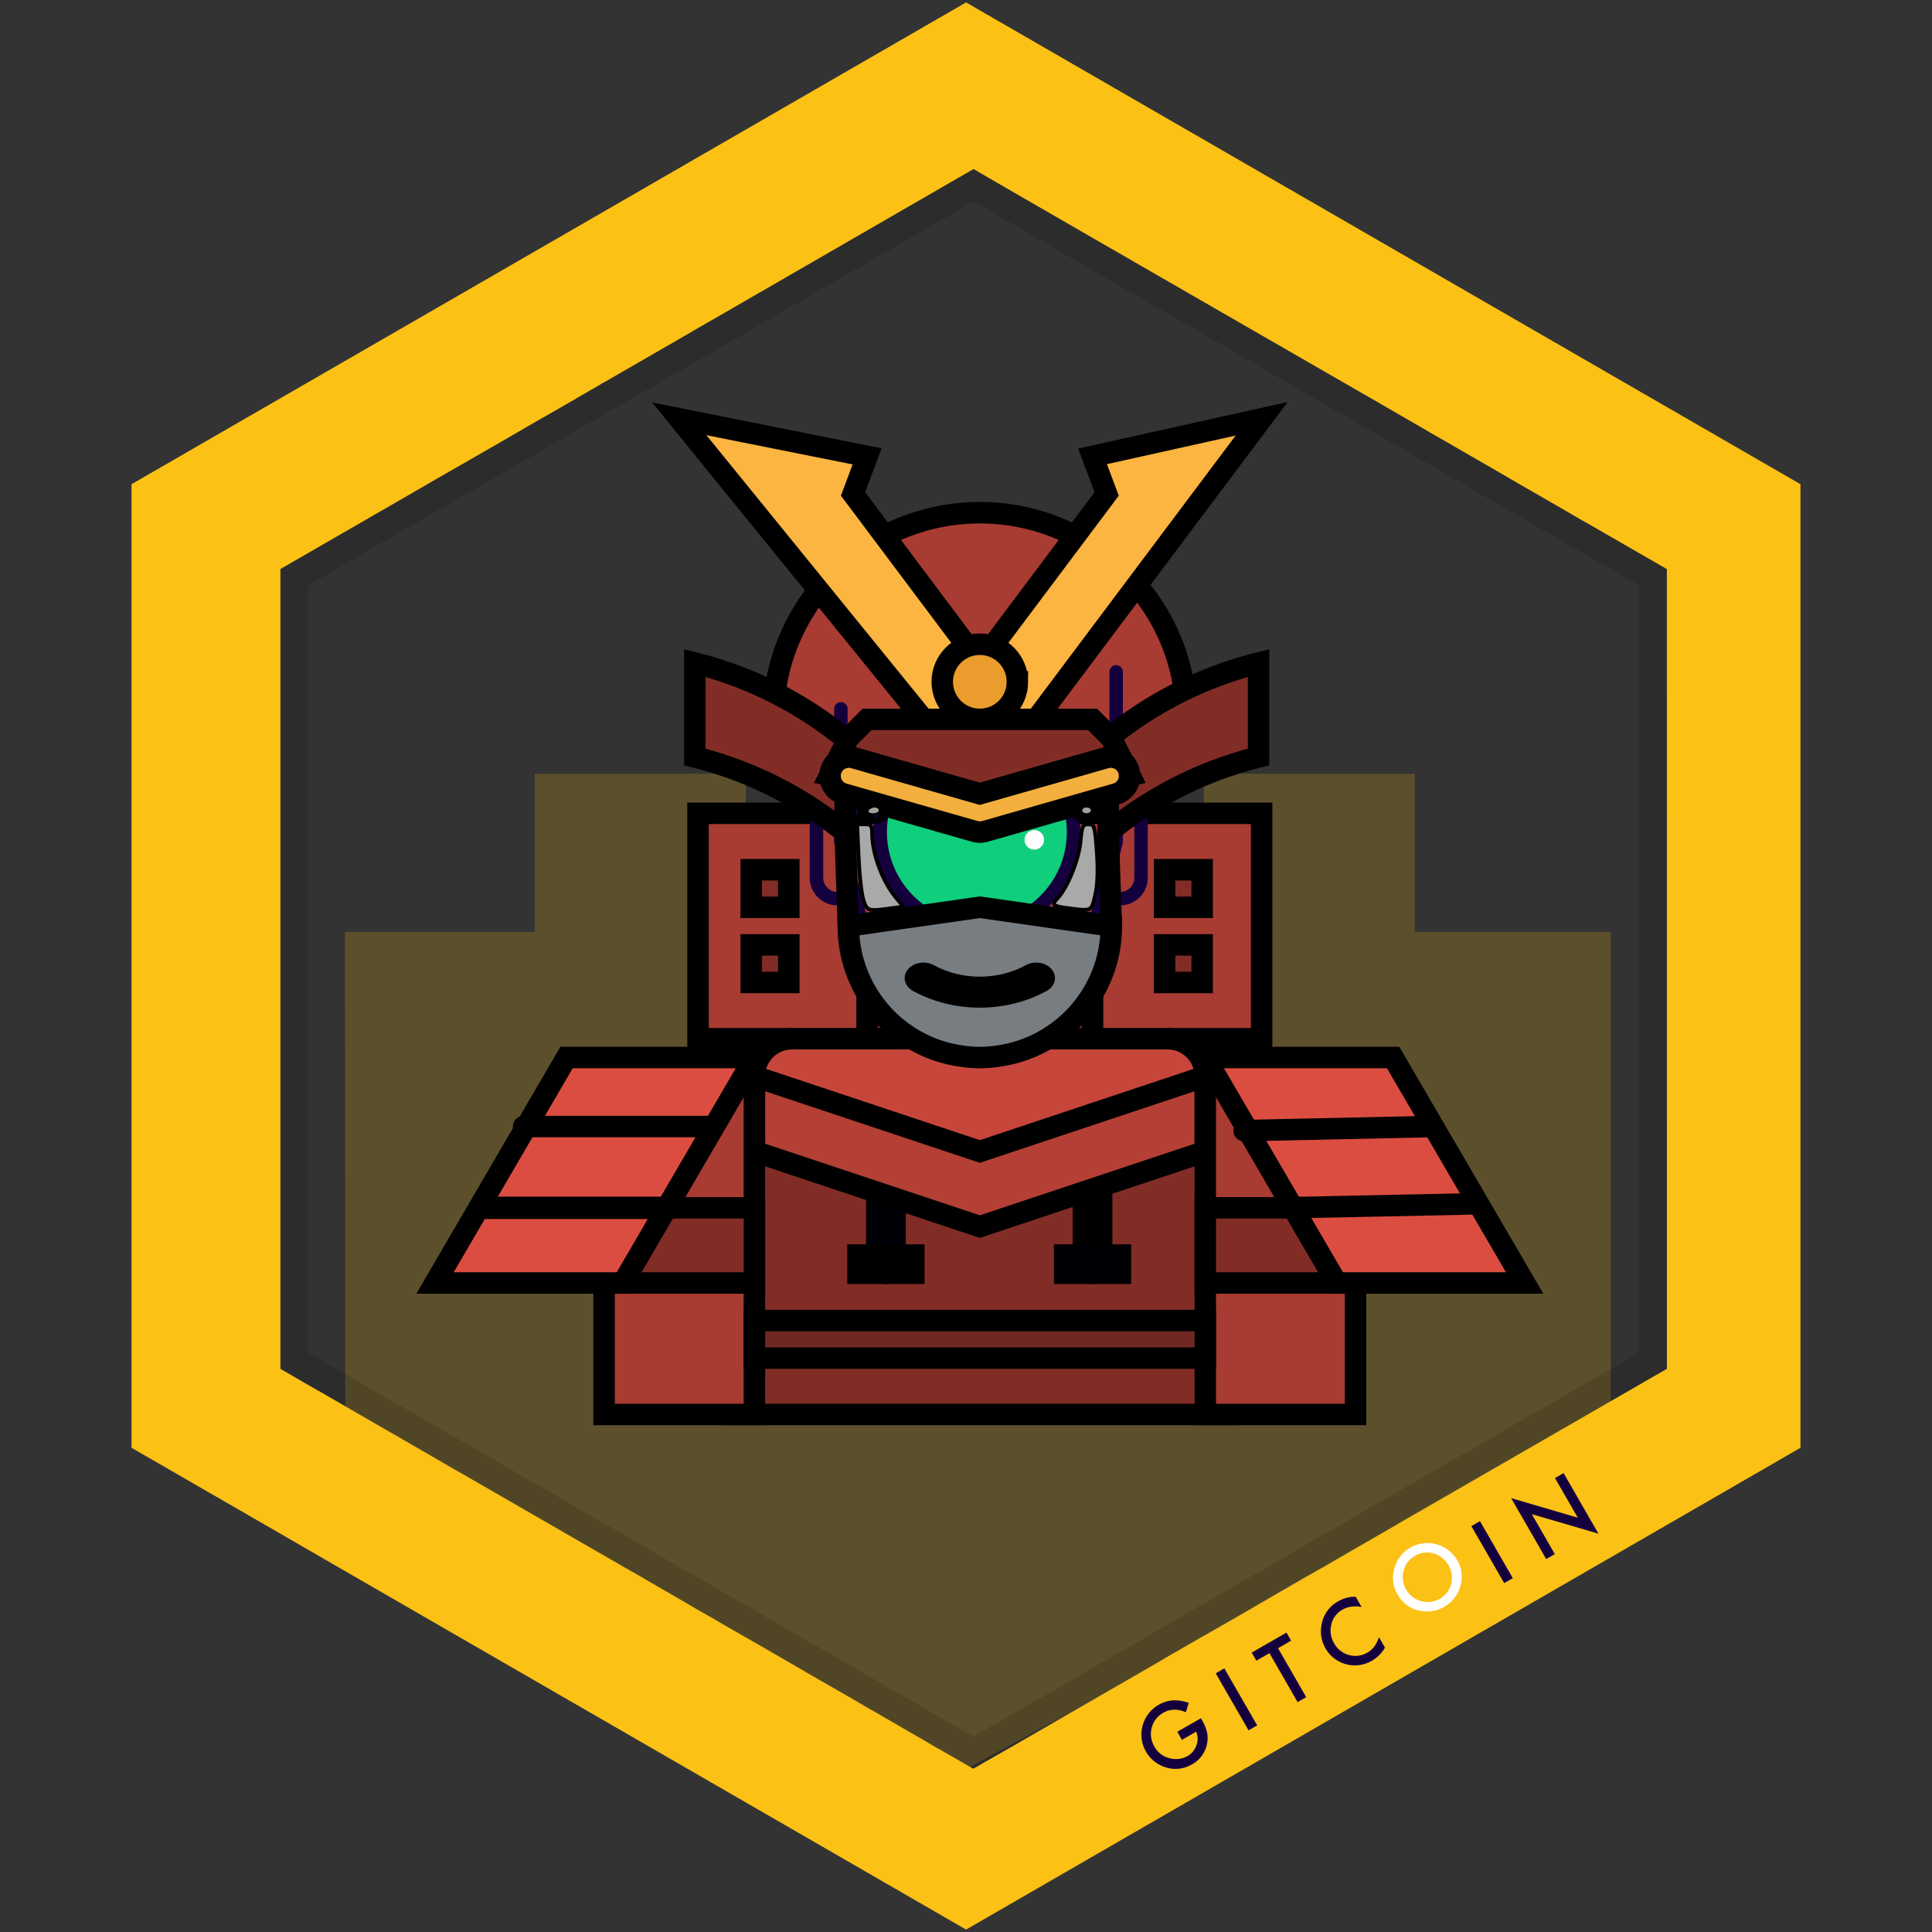 <svg xmlns:osb="http://www.openswatchbook.org/uri/2009/osb" xmlns="http://www.w3.org/2000/svg" width="100%" height="100%" viewBox="0 0 1200 1200" version="1.1" xml:space="preserve" id="svg140" fill-rule="evenodd" clip-rule="evenodd" stroke-linecap="round" stroke-miterlimit="10"><rect x="0" y="0" width="1200" height="1200" fill="#333333" stroke="none"/><defs id="defs144"><linearGradient id="linearGradient2514" osb:paint="solid"><stop offset="0" id="stop2512" stop-color="#000" stop-opacity="1"/></linearGradient><clipPath id="_clip1"><path id="rect4" d="M4-1h756v840H4z"/></clipPath><style id="style2047">.cls-7{fill:#15003e}</style></defs><path d="M-.001 0h1199.999v1199.999H-.001z" id="rect2" fill="none" stroke-width="1.506"/><path d="M214.29 578.87h117.85v-98.26h131.03v98.26h73.08v-98.26h130.88v98.26h80.57v-98.26h131.02v98.26h121.75V881.5l-398 216-388-224z" style="isolation:isolate" id="polygon2053" opacity=".21" fill="#fbc115"/><path d="M600.05 1.5L81.69 300.75v598.5l101.78 58.73 1.87 1.12 414.71 239.4 518.26-299.25v-598.5zm435.31 848.7l-9.63 5.52-8.42 4.86-24.78 14.31-.56.37h-.09l-33.58 19.36-17.67 10.19-28.52 16.46-14.59 8.42-27.78 16-10.38 6.08-3.55 2-35.34 20.43-2.24 1.22-1.22.74-.47.28-.18.1-4 2.24-3 1.69-2 1.21-5.15 2.9-3.27 2-3.47 1.92-4.95 2.9-2.34 1.31-.1.09-4.3 2.52h-.09l-4.3 2.53-11.79 6.83-7.48 4.3-5.89 3.36-2 1.13-2.15 1.31h-.1l-3.64 2.05-21.79 12.53-4.08 2.44-6.26 3.65-6.18 3.56-6.92 4-22.91 13.18-36 20.76-2.25 1.31-4.67 2.71-6.45 3.74-.85.47-16.92 9.63-2.9 1.69-.28.18-1.31.75-1.78 1-.18.09-.19-.1-.1.06-1.31-.75-12-6.92-8-4.58-.28-.1-8.51-5-1.59-.94-.47-.28-5.7-3.27-1.59-.94-31.42-18.14-.38-.28-19.35-11.13-11.57-6.65-3.58-2.09-17.42-10.12-29.87-17.15-4.05-2.36-.73-.4-.3-.2-1.19-.69-2.89-1.68-1.69-.94-8.32-4.77-12.44-7.29-8.2-4.71-17.86-10.38-.37-.18-1.77-.94-1-.65-1.4-.75-.65-.38-6.45-3.74-50.32-29-31.6-18.23-12.16-7-4.3-2.44-14.87-8.6-17.58-10.19-5-2.9-6.45-3.65-40.4-23.38-1.4-.75-7-4-16.08-9.35-.66-.37V353.44l14.4-8.32 39.56-22.82 27.87-16.08 9.35-5.43 22.26-12.81h.09l26.33-15.15 3.78-2.19.57-.34.09-.09 1.91-1.08 6.87-4 3.83-2.19 1-.58 3.29-1.9 1.2-.67 11.15-6.39 7.25-4.17 6.83-4 1.4-.77.63-.37 2.18-1.29 2.8-1.59 3.93-2.33 2.34-1.41h.09l.94-.46 4.95-2.9 2.51-1.45 4.5-2.62.51-.27 4.64-2.68 32.92-19 4.29-2.53 4.87-2.81 7.12-4.06 20.35-11.75.3-.18.84-.48 136.26-78.68 4.4-2.53h.05l.13-.07 9.91 5.8 60.69 35.07 24.32 14 14 8.09 33.28 19.19 2.18 1.24 9.75 5.63 33 19 49.58 28.56 1 .57 8.14 4.67 14.22 8.23 12.89 7.45 7.48 4.3.84.56 16.93 9.73 35.34 20.41.23.18 10.81 6.23 8.42 4.86 4.73 2.73 4.58 2.62 1 .56 7.2 4.21 6.73 3.93 5 2.81 48.35 27.86z" id="path2129" fill="#fbc115"/><path style="isolation:isolate" d="M611.82 1094.13h.09l5.24-3 17.49-10.1 4.67-2.71 1.69-.94.37-.18 3.37-2 22.07-12.7 3.74-2.16 4-2.33.09-.1 3.65-2 9.16-5.33 11.69-6.74 1.31-.75 4.68-2.71 3.34-1.88 3.74-2.15.09-.09.19-.1 32.73-19 .56-.28 5.89-3.37 21.79-12.53 5.33-3.08.38-.28 3.93-2.25 4.39-2.52a.09.09 0 0 0 .09-.1l2.29-1.25 3.09-1.77 1.87-1.12 6-3.56.66-.37h.09l2.25-1.31 3-1.68.47-.29 1.4-.84 1.31-.75 9.44-5.42.38-.19.18-.18 1.69-.84 7.29-4.21v-.1l.56-.37.47-.19.47-.28.28-.09 3.83-2.25.75-.46.66-.38.46-.35 11.79-6.73 8.13-4.86 14.4-8.33h.1l.18-.18 4.21-2.43 11.51-6.64.37-.28 9.82-5.62 7.67-4.39 28.33-16.27 1-.66.94-.37.28-.09 2.27-1.15 4.4-2.53 1.31-.74 4.39-2.53 13.84-8 1.5-.84 18.05-10.38 1.87-1.12 29.36-16.93 8.23-4.77 1.21-.65 3.09-1.78 10.19-5.8.1-.09V353.31l-26.37-15.25-18.17-10.47-4.12-2.34-7.29-4.12-18-10.38-.18-.09-5.05-2.9-8.61-5-3.74-2.15-2.43-1.49-2.43-1.31v-.1l-.15-.1-57-32.86-16-9.16-6.73-3.93-4.21-2.43-4.58-2.72-.47-.18-3.92-2.34-3.84-2.25-.26-.14-20.5-11.68-9.73-5.71-52.34-30.19-11.93-6.87-10.35-6L713.74 168l-104.16-60-4.9-2.87-13.34 7.69-56.76 32.78-2.53 1.5-1.77 1-53.5 30.86-.46.28h-.1l-12.25 7-1.14.66-6.15 3.66-14.21 8.12-2.25 1.3-14 8.1-6 3.55-4.12 2.43-3.55 2.06-7.3 4.2-15.52 8.89-1.08.57-5 2.89-10.27 6-9.47 5.45-.35.21-.28.16-8.23 4.74-7.2 4.17h-.05l-4.63 2.67-5.33 3.08h-.09l-1.14.64-4.49 2.57-.92.53-.1.06-.08.08-5.42 3.18-5.2 2.94-2 1.17-.28.18-4.06 2.34-5.39 3.14-19.35 11.12-1.41.85-7.67 4.48-21.22 12.25-16.37 9.45-5.42 3.09-2.37 1.28h-.09l-7.2 4.3-52.93 30.5v496.94l.28.19.74.38.85.46 31.88 18.43 30.86 17.8.19.1 2.43 1.4a.31.31 0 0 0 .19.09l2.71 1.59.19.1.37.18 6.74 4 12.43 7.2 9.54 5.51 17.4 10.1c.09 0 .09 0 .18.1l9.73 5.61h.12l2 1.12.09.09 4.67 2.72.85.46 7.66 4.4 19.49 11.23 23.47 13.65 16 9.26 3.46 2.06 1.41.75.46.28 12.16 6.92.37.28.75.37.75.47 3.27 1.87.85.47 2.24 1.4 2.43 1.4 2.15 1.22 3.65 2.06 3.46 2 11.36 6.54 20.85 12.06.28.19.54.36.59.34.44.26 1.33.72 8.7 5 6.45 3.65 5.71 3.27 11.73 6.82 3.51 2 .85.47 4.11 2.43 5.8 3.37 3.15 1.83 3.6 2.09h.08l5 2.81 14.12 8.13 29.65 17.21 41.89 24.13 9.63 5.61 2 1.11 4.39-2.56zm-39.46-34.18l-11.5-6.64-5.7-3.27-16.93-9.82-6.73-3.83-6.46-3.74-49.18-28.34-7.2-4.21-.47-.28-16.72-9.63-19.27-11-8.41-4.87-5.43-3.18-2.33-1.4-4-2.34-2-1.12-16.36-9.44-2.9-1.69-1.78-1-14-8.13-32.02-18.52-36.56-21.1-2.81-1.59-13.65-7.85-4-2.34-28-16.09-45.91-26.56-8.42-4.77-3.65-2.15-2.15-1.21-6.26-3.65V363.5l36.56-21.13 27.87-16.09 8.7-5.05h.09l.56-.37 29.93-17.3h.09l12.72-7.39h.09l16.74-9.63 11.69-6.73 4-2.34h.1l7.1-4.12 4.3-2.52h.1l27.86-16.09c.1-.09.1-.09.19-.09l7.3-4.21 3.27-1.87 1.87-1.12 2.78-1.55 1.59-.94 2.53-1.4.37-.19 75.09-43.39 125.18-72.28 4.4-2.53 5 2.9 157.39 90.8 65.27 37.69.47.28 3 1.68 1 .57 4.12 2.43 3.27 1.87 11.5 6.64 18.11 10.47 65.65 37.78 13.19 7.58 5.14 3 .38.28 7.2 4.11 1.77 1 5 2.9 5 2.9 40.78 23.45v476.69l-4.86 2.81-3 1.68-5.43 3.18-71 41-10.1 5.8-17.68 10.19-15.9 9.16-29.13 16.8-12 6.92-6.74 3.83-27.4 15.81-.65.46-1.5.85-1.68 1-5.33 3-8.29 4.82-2.06 1.21-.47.28-7.57 4.4-.85.46-36.56 21-.75.46-7.39 4.21-.74.47-8.51 5-20.11 11.6-14.4 8.32-15.71 9.08-10.29 5.89-27.77 16.08-11.53 6.61-.56.38h-.18l-7 4.11-2.62 1.4-17.48 10.1z" id="path2131" opacity=".13"/><path class="cls-7" d="M731.27 1075.63l14.64-8.41.66 1.15a27.93 27.93 0 0 1 3.14 7.62 17.62 17.62 0 0 1 0 7.12 18.55 18.55 0 0 1-9.35 12.77 20 20 0 0 1-15.83 2 21.3 21.3 0 0 1-4.86-39 20.93 20.93 0 0 1 8.73-2.77 25.76 25.76 0 0 1 9.93 1.59l-1.76 5.8q-7.7-3.3-14 .31a14.57 14.57 0 0 0-7.21 9.31 15 15 0 0 0 1.69 11.74 14.44 14.44 0 0 0 9.85 7.3 14.7 14.7 0 0 0 10.67-1.4 12.34 12.34 0 0 0 5.55-6.73 11 11 0 0 0-.17-8.43l-8.85 5.08z" id="path2133" fill="#15003e"/><path d="M755.104 1039.317l5.346-3.08 20.41 35.42-5.347 3.08z" class="cls-7" id="rect2135" fill="#15003e"/><path d="M780.34 1031.49l-2.9-5.02 21.61-12.44 2.88 5.02-8.11 4.67 17.49 30.41-5.33 3.07-17.5-30.39z" class="cls-7" id="polygon2137" fill="#15003e"/><path class="cls-7" d="M842.06 991.8l3.64 6.32q-6.88-1.22-11.83 1.64a14.15 14.15 0 0 0-6.95 9.21 15.27 15.27 0 0 0 1.74 11.72 14.86 14.86 0 0 0 9.17 7.25 14.43 14.43 0 0 0 11.45-1.48 13.25 13.25 0 0 0 4.25-3.68 15 15 0 0 0 1.57-2.55 30.42 30.42 0 0 0 1.41-3.32l3.72 6.46a22.38 22.38 0 0 1-8.15 8.16 21 21 0 0 1-28.79-7.66 21.08 21.08 0 0 1-2.45-14.65 20.46 20.46 0 0 1 10.51-14.72 20.78 20.78 0 0 1 10.71-2.73" id="path2139" fill="#15003e"/><path d="M867.98 990.21a20 20 0 0 1-1.91-16 20.93 20.93 0 0 1 10-13 21.4 21.4 0 0 1 29 7.83 20.11 20.11 0 0 1 2 16.11 21.63 21.63 0 0 1-25.15 15.35q-9-1.78-13.94-10.31m5.41-3a14.8 14.8 0 0 0 9.51 7.37 15.11 15.11 0 0 0 18.45-10.69 15.88 15.88 0 0 0-10.89-19 14.38 14.38 0 0 0-11.54 1.5 14.53 14.53 0 0 0-7.11 9.23 14.8 14.8 0 0 0 1.58 11.6" id="path2141" fill="#fff"/><path d="M913.882 947.896l5.345-3.083 20.416 35.405-5.345 3.083z" class="cls-7" id="rect2143" fill="#15003e"/><path d="M971.17 914.97l21.64 37.6-41.37-12.1 14.28 24.8-5.34 3.08-21.78-37.84 41.41 12.16-14.18-24.63z" class="cls-7" id="polygon2145" fill="#15003e"/><g id="g2650" transform="matrix(.7 0 0 .7 -550.784 161.28)"><path id="path1346" d="M1406.211 491.259h500.086v200.034h-500.085zm0 0" fill="#a83b32" stroke="#000" stroke-width="19.05" stroke-miterlimit="9.52" stroke-dasharray="none" stroke-opacity="1"/><path id="path1348" d="M1839.62 424.58h-66.678l16.67 33.339-133.358 33.339-133.356-33.339 16.67-33.339h-66.678v-16.67c0-101.263 82.094-183.365 183.364-183.365 101.271 0 183.366 82.102 183.366 183.365zm0 0" fill="#a83b32" stroke="#000" stroke-width="19.05" stroke-miterlimit="9.52" stroke-dasharray="none" stroke-opacity="1"/><g transform="matrix(.996 0 0 .996 1145.124 265.525)" id="g76"><g id="g18" transform="matrix(2 0 0 2 407.482 371.127)"><path id="path16" d="M0-25.122h96.423l8.171 3.119L98.449 0H6.068z" fill="#25e899" fill-rule="nonzero"/></g><g id="g22" transform="matrix(2 0 0 2 578.262 371.128)"><path id="path20" d="M0 27.197h-66.263c-7.212 0-13.058-5.847-13.058-13.059V0h92.38v14.138c0 7.212-5.847 13.059-13.059 13.059z" fill="#eff4ee" fill-rule="nonzero" stroke="#15003e" stroke-width="6"/></g><g id="g26" transform="matrix(2 0 0 2 478.127 173.849)"><path id="path24" d="M0 73.517c-14.503-6.369-24.631-20.859-24.631-37.714A41.004 41.004 0 0 1-15.23 9.615C-7.678.465 39.825 0 47.368 8.515A41.014 41.014 0 0 1 57.71 35.803c0 16.854-10.127 31.342-24.627 37.712" fill="#0fce7c" fill-rule="nonzero"/></g><g id="g30" transform="matrix(2 0 0 2 472.923 197.037)"><path id="path28" d="M0 61.921c-14.351-6.982-24.241-21.705-24.241-38.737A42.85 42.85 0 0 1-17.472 0" fill="none" stroke="#15003e" stroke-width="6"/></g><g id="g34" transform="matrix(2 0 0 2 580.011 320.439)"><path id="path32" d="M0-63.965a42.86 42.86 0 0 1 8.322 25.448C8.322-21.662-1.364-7.069-15.473 0" fill="none" stroke="#15003e" stroke-width="6"/></g><g id="g38" transform="matrix(2 0 0 2 389.371 248.5)"><path id="path36" d="M0 1.773C0-32.09 27.451-59.541 61.314-59.541s61.315 27.451 61.315 61.314l-15.125 59.541h-92.38z" fill="none" stroke="#15003e" stroke-width="6"/></g><g id="g42" transform="matrix(0 -2 -2 0 447.724 191.919)"><path id="path40" d="M-29.176 29.176h58.352" fill="none" stroke="#15003e" stroke-width="6"/></g><g id="g46" transform="matrix(0 -2 -2 0 709.457 175.443)"><path id="path44" d="M-37.414 37.414h74.828" fill="none" stroke="#15003e" stroke-width="6"/></g><g id="g50" transform="matrix(2 0 0 2 398.923 218.159)"><path id="path48" d="M0 42.266h-6.329c-5.121 0-9.311-4.19-9.311-9.31V9.31c0-5.12 4.19-9.31 9.311-9.31h2.684" fill="none" stroke="#15003e" stroke-width="6"/></g><g id="g54" transform="matrix(2 0 0 2 625.515 218.159)"><path id="path52" d="M0 42.266h6.33c5.12 0 9.31-4.19 9.31-9.31V9.31C15.64 4.19 11.45 0 6.33 0H3.645" fill="none" stroke="#15003e" stroke-width="6"/></g><g id="g58" transform="matrix(2 0 0 2 390.69 179.244)"><path id="path56" d="M0 26.145C15.772 9.991 37.56 0 61.626 0c22.757 0 43.476 8.933 58.998 23.562" fill="none" stroke="#15003e" stroke-width="6"/></g><g id="g62" transform="matrix(2 0 0 2 407.482 320.875)"><path id="path60" d="M0 0h104.594" fill="none" stroke="#15003e" stroke-width="6"/></g><g id="g66" transform="matrix(2 0 0 2 555.037 218.159)"><path id="path64" d="M0 0c0 5.932-4.809 10.74-10.74 10.74-5.932 0-10.74-4.808-10.74-10.74s4.808-10.74 10.74-10.74C-4.809-10.74 0-5.932 0 0" fill="#fff" fill-rule="nonzero"/></g><g id="g70" transform="matrix(2 0 0 2 570.386 250.272)"><path id="path68" d="M0 0a4.343 4.343 0 1 1-8.686 0A4.343 4.343 0 0 1 0 0" fill="#fff" fill-rule="nonzero"/></g><g id="g74" transform="matrix(2 0 0 2 586.175 338.003)"><path id="path72" d="M0 8c-5.29 0-5.29-8-10.581-8-5.29 0-5.29 8-10.58 8-5.292 0-5.292-8-10.584-8-5.294 0-5.294 8-10.587 8-5.292 0-5.292-8-10.584-8-5.296 0-5.296 8-10.591 8-5.296 0-5.296-8-10.591-8" fill="none" stroke="#15003e" stroke-width="6"/></g></g><path id="path1350" d="M1872.959 1024.684H1439.55V707.962h33.34l33.338-16.67h300.052l33.34 16.67h33.338zm0 0" fill="#812d26" stroke="#000" stroke-width="19.05" stroke-miterlimit="9.52" stroke-dasharray="none" stroke-opacity="1"/><path id="path1352" d="M1572.907 907.997c-9.206 0-16.67-7.456-16.67-16.67V807.98c0-9.206 7.464-16.67 16.67-16.67 9.206 0 16.67 7.464 16.67 16.67v83.348c0 9.213-7.464 16.669-16.67 16.669zm0 0" fill="#000007" fill-opacity="1" stroke="#000" stroke-width="1.905" stroke-miterlimit="9.52" stroke-dasharray="none" stroke-opacity="1"/><path id="path1354" d="M1539.568 874.658h66.678v33.339h-66.678zm0 0" fill="#000" fill-opacity="1" stroke="#000" stroke-width="1.905" stroke-miterlimit="9.52" stroke-dasharray="none" stroke-opacity="1"/><path id="path1356" d="M1756.272 907.997c-9.206 0-16.67-7.456-16.67-16.67V807.98c0-9.206 7.464-16.67 16.67-16.67 9.206 0 16.67 7.464 16.67 16.67v83.348c0 9.213-7.464 16.669-16.67 16.669zm0 0" fill="#000" fill-opacity="1" stroke="#000" stroke-width="1.905" stroke-miterlimit="9.52" stroke-dasharray="none" stroke-opacity="1"/><path id="path1358" d="M1722.933 874.658h66.678v33.339h-66.678zm0 0" fill="#000004" fill-opacity="1" stroke="#000" stroke-width="1.905" stroke-miterlimit="9.52" stroke-dasharray="none" stroke-opacity="1"/><path id="path1360" d="M1456.22 791.31l200.034 66.678 200.035-66.678v-66.678c0-18.412-14.927-33.34-33.339-33.34h-333.39c-18.413 0-33.34 14.928-33.34 33.34zm0 0" fill="#b43f35" stroke="#000" stroke-width="19.05" stroke-miterlimit="9.52" stroke-dasharray="none" stroke-opacity="1"/><path id="path1362" d="M1456.22 724.632l200.034 66.678 200.035-66.678c0-18.412-14.927-33.34-33.339-33.34h-333.39c-18.413 0-33.34 14.928-33.34 33.34zm0 0" fill="#c7463b" stroke="#000" stroke-width="19.05" stroke-miterlimit="9.52" stroke-dasharray="none" stroke-opacity="1"/><g transform="translate(1153.343 123.527) scale(2.084)" id="g1376" fill="#812d26" stroke="#000" stroke-width="9.142" stroke-miterlimit="9.52" stroke-dasharray="none" stroke-opacity="1"><path id="path1364" d="M143.984 200.48h16v16h-16zm0 0"/><path id="path1366" d="M143.984 232.48h16v16h-16zm0 0"/><path id="path1368" d="M183.984 144.48l-5.601-4.207a163.315 163.315 0 0 0-58.399-27.793v40a163.315 163.315 0 0 1 58.399 27.793l5.601 4.207zm0 0"/><path id="path1370" d="M319.984 200.48h16v16h-16zm0 0"/><path id="path1372" d="M319.984 232.48h16v16h-16zm0 0"/><path id="path1374" d="M295.984 144.48l5.598-4.207a163.364 163.364 0 0 1 58.402-27.793v40a163.364 163.364 0 0 0-58.402 27.793l-5.598 4.207zm0 0"/></g><path id="path1378" d="M1856.289 707.963h33.34c55.234 0 100.016 44.783 100.016 100.017v216.704H1856.29zm0 0" fill="#a83b32" stroke="#000" stroke-width="19.05" stroke-miterlimit="9.52" stroke-dasharray="none" stroke-opacity="1"/><path id="path1380" d="M1856.289 841.319h133.356v66.678H1856.29zm0 0" fill="#812d26" stroke="#000" stroke-width="19.05" stroke-miterlimit="9.52" stroke-dasharray="none" stroke-opacity="1"/><path id="path1382" d="M1456.22 1024.684h-133.356V807.98c0-55.235 44.774-100.018 100.017-100.018h33.34zm0 0" fill="#a83b32" stroke="#000" stroke-width="19.05" stroke-miterlimit="9.52" stroke-dasharray="none" stroke-opacity="1"/><path id="path1384" d="M1456.22 907.997h-133.356v-66.678h133.356zm0 0" fill="#812d26" stroke="#000" stroke-width="19.05" stroke-miterlimit="9.52" stroke-dasharray="none" stroke-opacity="1"/><path id="path1386" d="M1856.289 707.963l116.687 200.034h166.695l-116.686-200.034zm0 0" fill="#dc4d41" stroke="#000" stroke-width="19.05" stroke-miterlimit="9.52" stroke-dasharray="none" stroke-opacity="1"/><path id="path1388" d="M1456.22 707.963l-116.687 200.034h-166.695l116.687-200.034zm0 0" fill="#dc4d41" stroke="#000" stroke-width="19.05" stroke-miterlimit="9.52" stroke-dasharray="none" stroke-opacity="1"/><path id="path1390" d="M1756.272 174.537l12.503 33.338-112.52 150.027-112.52-150.027 12.502-33.338-166.696-33.34 216.705 266.713h100.017l200.035-266.712zm0 0" fill="#fbb540" stroke="#000" stroke-width="19.05" stroke-miterlimit="9.52" stroke-dasharray="none" stroke-opacity="1"/><path id="path1392" d="M1689.593 374.571c0 18.42-14.927 33.34-33.339 33.34-18.41 0-33.339-14.92-33.339-33.34 0-18.412 14.928-33.339 33.34-33.339 18.411 0 33.338 14.928 33.338 33.339zm0 0" fill="#ea9d2d" stroke="#000" stroke-width="19.05" stroke-miterlimit="9.52" stroke-dasharray="none" stroke-opacity="1"/><path id="path1394" d="M1456.22 941.336h400.069v33.339H1456.22zm0 0" fill="#722822" stroke="#000" stroke-width="19.05" stroke-miterlimit="9.52" stroke-dasharray="none" stroke-opacity="1"/><path id="path1396" d="M1556.237 641.284h200.035v50.009h-200.035zm0 0" fill="#812d26" stroke="#000" stroke-width="19.05" stroke-miterlimit="9.52" stroke-dasharray="none" stroke-opacity="1"/><path id="path1404" d="M1539.568 591.275c.1 58.45 43.334 107.832 101.262 115.556a105.273 105.273 0 0 0 30.84 0c57.93-7.724 101.215-57.106 101.272-115.556l-116.688-16.67zm0 0" fill="#787d82" stroke="#000" stroke-width="19.05" stroke-miterlimit="9.52" stroke-dasharray="none" stroke-opacity="1"/><path id="path1408" d="M1522.898 457.919l133.356 33.339 133.357-33.339-16.67-33.339-16.669-16.67h-200.035l-16.67 16.67zm0 0" fill="#812d26" stroke="#000" stroke-width="19.05" stroke-miterlimit="9.52" stroke-dasharray="none" stroke-opacity="1"/><path id="path1410" d="M1656.254 507.928c-1.554 0-3.092-.22-4.582-.643l-116.687-33.34c-8.595-2.735-13.454-11.81-10.98-20.478 2.482-8.669 11.412-13.789 20.145-11.566l112.104 32.028 112.105-32.028c8.733-2.223 17.662 2.897 20.137 11.566 2.483 8.668-2.377 17.744-10.972 20.479l-116.688 33.338a16.795 16.795 0 0 1-4.582.644zm0 0" fill="#f3af3e" stroke="#000" stroke-width="19.05" stroke-miterlimit="9.52" stroke-dasharray="none" stroke-opacity="1"/><path id="path1412" d="M1615.492 626.019c-7.659-4.215-18.004-2.51-23.116 3.805-5.112 6.315-3.043 14.852 4.615 19.067 35.879 19.758 82.649 19.758 118.52 0 7.666-4.215 9.733-12.752 4.622-19.067-5.112-6.315-15.465-8.02-23.124-3.806-24.671 13.598-56.846 13.598-81.517 0zm0 0" stroke-width="1.892"/><path stroke-miterlimit="9.52" id="path1534" d="M1557.697 488.65c.864-1.397 3.22-2.542 5.235-2.542s3.664 1.145 3.664 2.543c0 1.398-2.356 2.543-5.235 2.543-2.88 0-4.529-1.145-3.664-2.543z" opacity="1" fill="#a0a0a0" fill-opacity="1" fill-rule="nonzero" stroke="#000" stroke-width="19.05" stroke-linejoin="round" stroke-dasharray="none" stroke-opacity="1"/><path stroke-miterlimit="9.52" id="path1542" d="M1747.125 488.65c0-1.397 1.716-2.542 3.814-2.542 2.097 0 3.814 1.145 3.814 2.543 0 1.398-1.717 2.543-3.814 2.543-2.098 0-3.815-1.145-3.815-2.543z" opacity="1" fill="#a0a0a0" fill-opacity="1" fill-rule="nonzero" stroke="#000" stroke-width="19.05" stroke-linejoin="round" stroke-dasharray="none" stroke-opacity="1"/><path id="path2518" d="M1536.709 507.926l2.859 83.35" fill="#000" fill-opacity="1" stroke="#000" stroke-width="19.05" stroke-linecap="butt" stroke-linejoin="miter" stroke-miterlimit="10" stroke-dasharray="none" stroke-opacity="1"/><path id="path2520" d="M1770.083 507.926l2.86 83.35" fill="#000" fill-opacity="1" stroke="#000" stroke-width="19.05" stroke-linecap="butt" stroke-linejoin="miter" stroke-miterlimit="10" stroke-dasharray="none" stroke-opacity="1"/><path id="path2537" d="M1217.574 841.319h157.16" fill="none" stroke="#000" stroke-width="19.812" stroke-linecap="butt" stroke-linejoin="miter" stroke-miterlimit="10" stroke-dasharray="none" stroke-opacity="1"/><path id="path2563" d="M1251.446 769.184h167.09" fill="none" stroke="#000" stroke-width="19.05" stroke-linecap="butt" stroke-linejoin="miter" stroke-miterlimit="10" stroke-dasharray="none" stroke-opacity="1"/><path id="path2567" d="M1927.008 841.283l170.838-3.554" fill="none" stroke="#000" stroke-width="19.05" stroke-linecap="butt" stroke-linejoin="miter" stroke-miterlimit="10" stroke-dasharray="none" stroke-opacity="1"/><path id="path2571" d="M1890.743 772.816l167.089-3.632" fill="none" stroke="#000" stroke-width="19.05" stroke-linecap="butt" stroke-linejoin="miter" stroke-miterlimit="10" stroke-dasharray="none" stroke-opacity="1"/><path id="path2575" d="M1552.84 567.735c-1.638-5.244-3.53-22.405-4.207-38.136l-1.23-28.602h6.63c5.78 0 6.635 1.06 6.661 8.263.066 18.118 9.313 42.796 21.43 57.197l6.39 7.594-11.737 1.609c-19.744 2.706-20.716 2.384-23.937-7.925z" opacity="1" fill="#a9a9a9" fill-opacity="1" fill-rule="evenodd" stroke="#000" stroke-width="3.39" stroke-linejoin="round" stroke-miterlimit="9.52" stroke-dasharray="none" stroke-opacity="1"/><path id="path2577" d="M1734.817 575.507c-14.186-1.86-15.265-2.902-9.426-9.118 8.756-9.32 18.742-34.176 20.203-50.287 1.225-13.507 1.968-15.105 7.024-15.105 5.325 0 5.758 1.414 7.435 24.25 1.183 16.125.739 28.902-1.328 38.136-3.366 15.042-3.012 14.862-23.908 12.124z" opacity="1" fill="#a9a9a9" fill-opacity="1" fill-rule="evenodd" stroke="#000" stroke-width="3.39" stroke-linejoin="round" stroke-miterlimit="9.52" stroke-dasharray="none" stroke-opacity="1"/></g></svg>